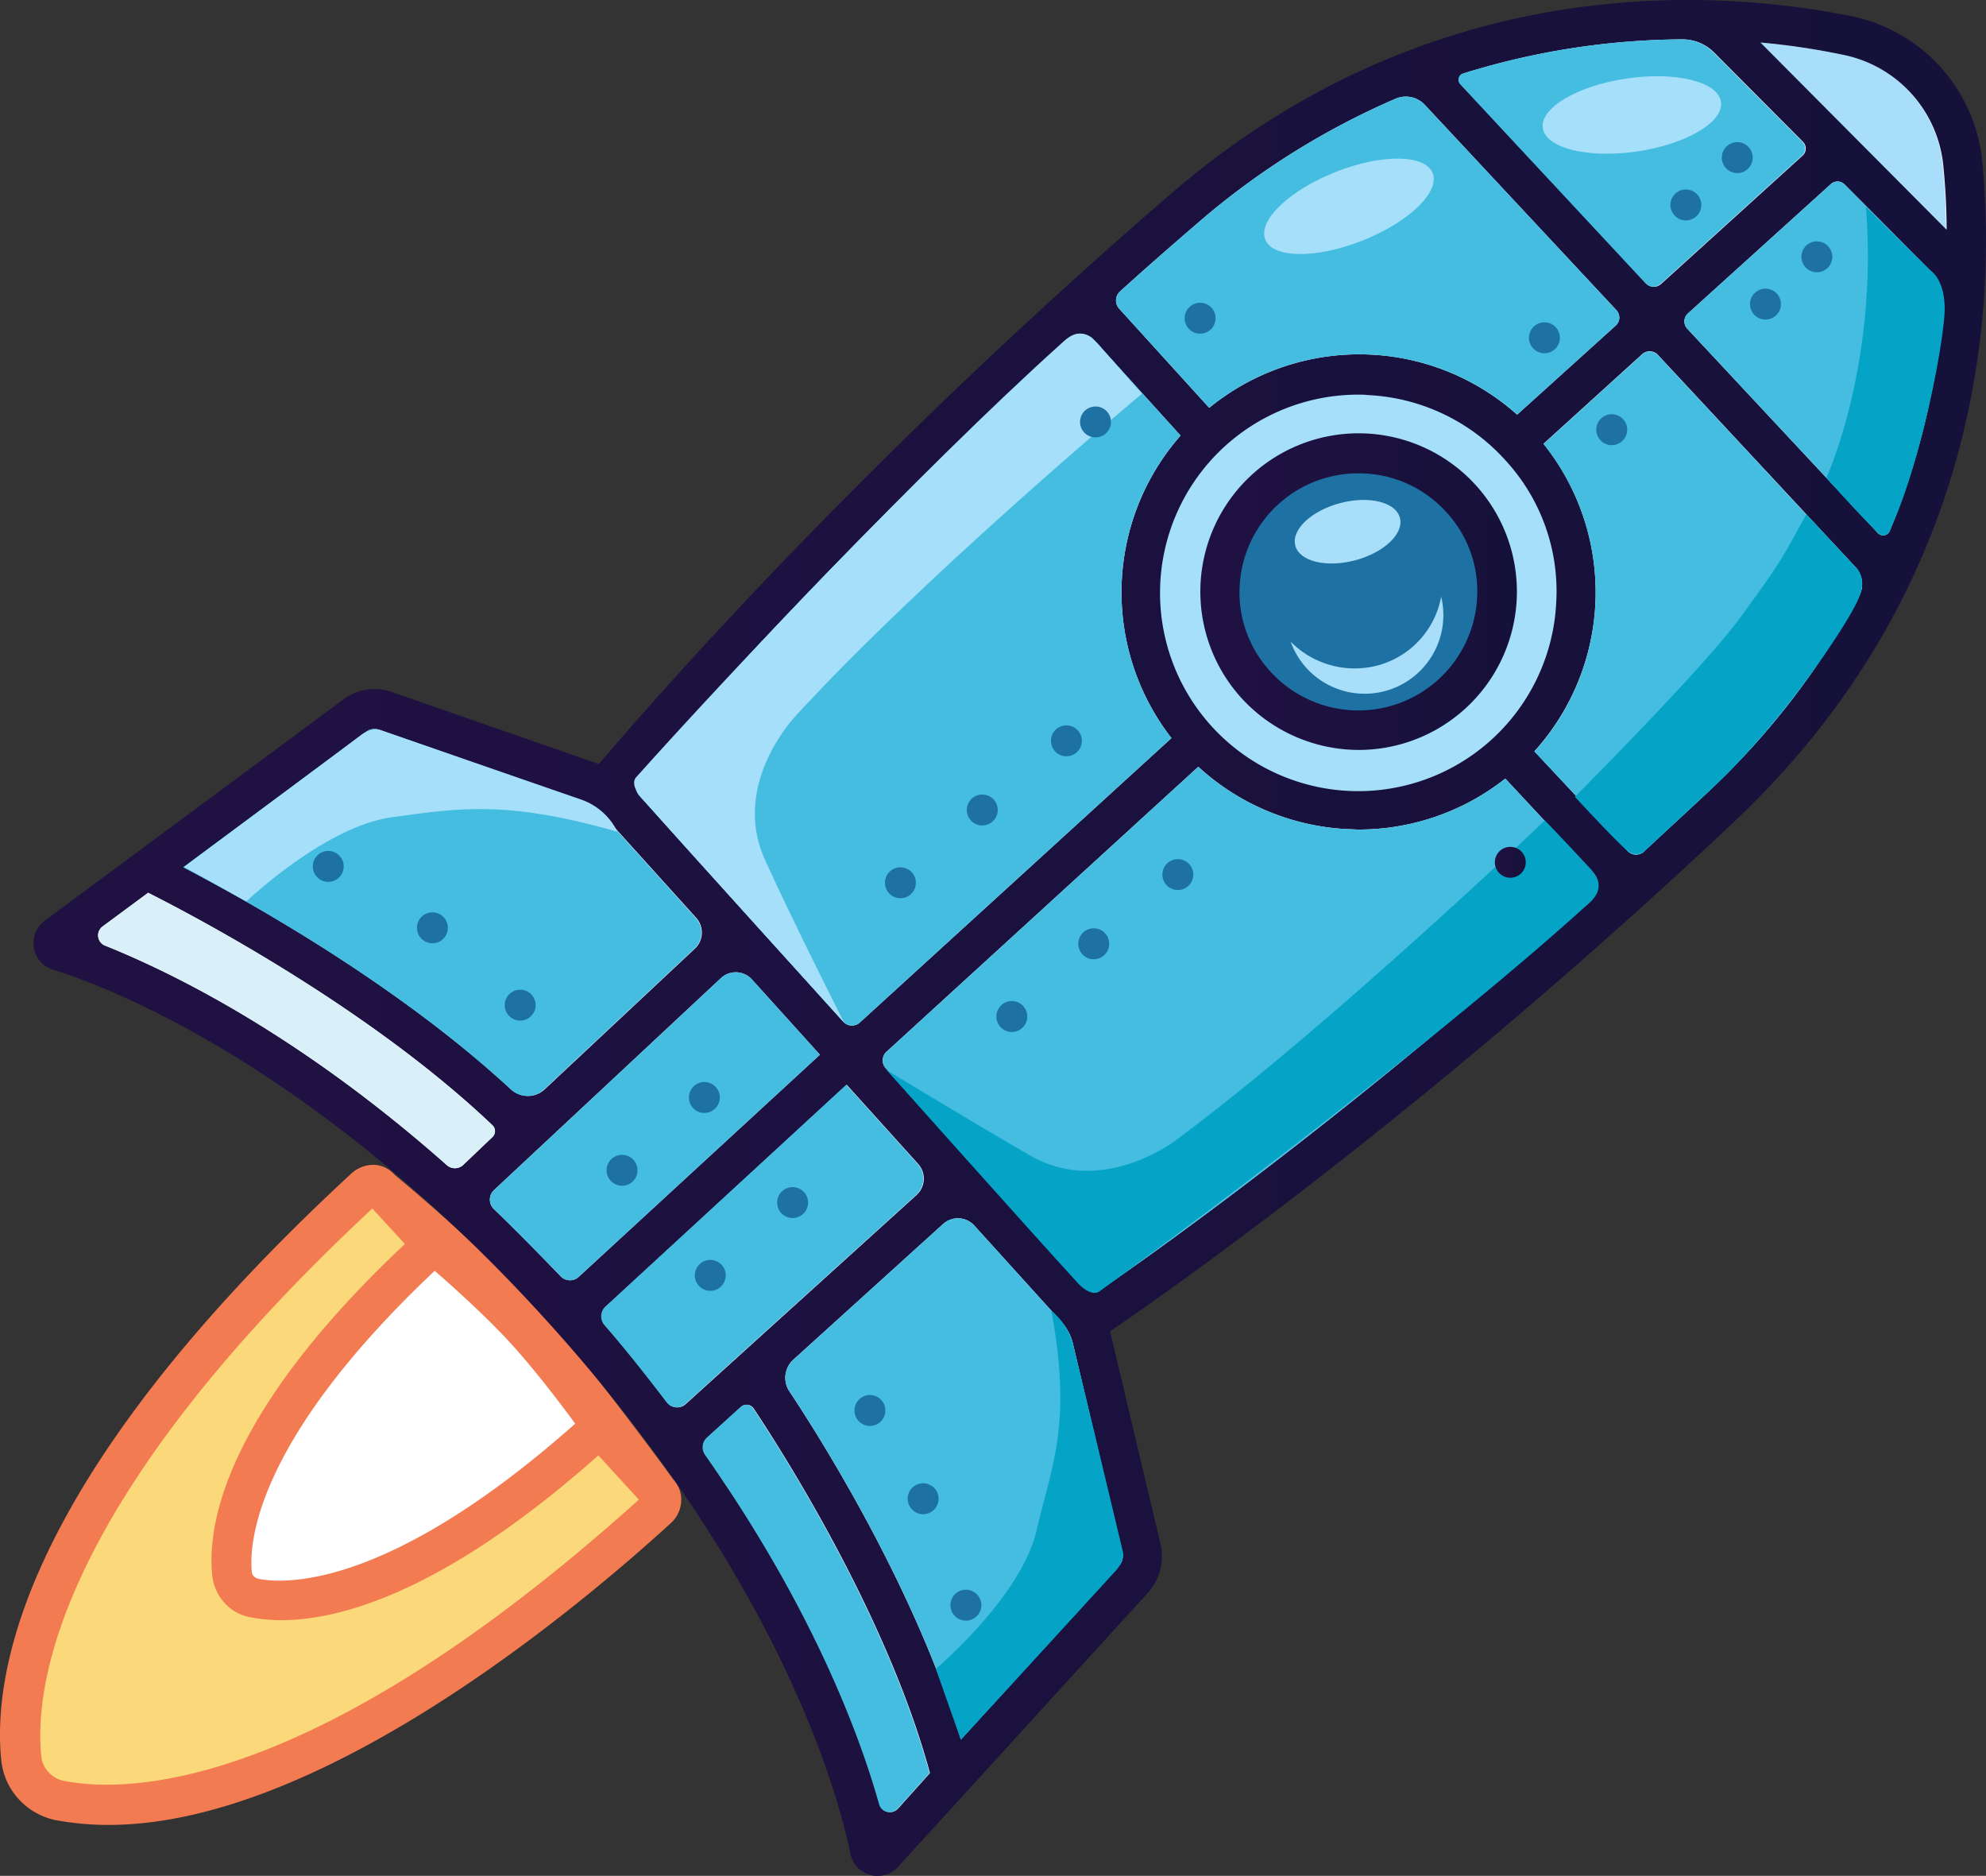 <svg xmlns="http://www.w3.org/2000/svg" xmlns:xlink="http://www.w3.org/1999/xlink" viewBox="0 0 436.66 412.35"><rect x="0" y="0" width="436.66" height="412.35" fill="#333333" stroke="none"/><defs><style>.cls-1{fill:#a6dff9}.cls-2{fill:url(#linear-gradient)}.cls-3{fill:#fff}.cls-4{fill:#fbd879}.cls-5{fill:#f37b51}.cls-6{fill:#1d72a3}.cls-7{fill:url(#linear-gradient-2)}.cls-8{fill:#a8def9}.cls-9{fill:url(#linear-gradient-3)}.cls-10{fill:#44bde1}.cls-11{fill:#d9f0f8}.cls-12{fill:#05a4c6}.cls-13{fill:url(#linear-gradient-4)}</style><linearGradient id="linear-gradient" x1="246.31" x2="350.74" y1="452.48" y2="452.48" gradientTransform="matrix(1, 0, 0, -1, 0, 582.9)" gradientUnits="userSpaceOnUse"><stop offset=".04" stop-color="#201143"/><stop offset=".96" stop-color="#16113a"/></linearGradient><linearGradient id="linear-gradient-2" x1="263.92" x2="333.52" y1="452.88" y2="452.88" xlink:href="#linear-gradient"/><linearGradient id="linear-gradient-3" x1="7.38" x2="436.66" y1="376.72" y2="376.72" xlink:href="#linear-gradient"/><linearGradient id="linear-gradient-4" x1="328.7" x2="335.41" y1="393.35" y2="393.35" xlink:href="#linear-gradient"/></defs><g id="Layer_2" data-name="Layer 2"><g id="Layer_1-2" data-name="Layer 1"><g id="Layer_4" data-name="Layer 4"><circle cx="298.56" cy="130.33" r="47.9" class="cls-1" transform="translate(-17.55 51.59) rotate(-9.6)"/><path d="M298.57,182.65a24.37,24.37,0,0,1-2.7-.1,50.77,50.77,0,1,1,2.7.1Zm-.1-95.8a41.27,41.27,0,1,0,2.3,0A17.65,17.65,0,0,1,298.47,86.85Z" class="cls-2"/><path d="M378.57,177.25c-76.1,71.8-139.3,113.4-139.3,113.4l11.8,49.7a7.45,7.45,0,0,1-1.8,6.8l-54.9,60.2a1.8,1.8,0,0,1-3.1-.8c-2.7-13.1-15.6-61.3-67.3-118.5s-98.3-75-111.1-79a1.82,1.82,0,0,1-.5-3.2l65.5-48.5a7.45,7.45,0,0,1,6.9-1.1l48.3,16.8s47.8-58.6,127-127.1c54.9-47.4,114.4-44.5,145.6-38.4a32.18,32.18,0,0,1,25.8,28.6C434.47,68,431.27,127.45,378.57,177.25Z" class="cls-3"/><path d="M144.87,331.55c-73.7,66.8-116.5,67.3-132,64.2a11,11,0,0,1-5.4-3.1,11.68,11.68,0,0,1-2.8-6.2c-1.6-16,3.3-58.4,75.7-125.3a2.36,2.36,0,0,1,3.3.1l61.3,67A2.36,2.36,0,0,1,144.87,331.55Z" class="cls-4"/><path d="M24.37,401.15a63.57,63.57,0,0,1-12.4-1.1,15.24,15.24,0,0,1-7.8-4.5,14.81,14.81,0,0,1-3.9-8.7c-2-19.8,5.4-62.8,77.1-129a7.17,7.17,0,0,1,4.8-1.8,6.32,6.32,0,0,1,4.6,2.2,360.44,360.44,0,0,1,31.8,29.7c10.5,11.1,29.5,37.3,29.5,37.3a6.47,6.47,0,0,1,1.7,4.8,6.94,6.94,0,0,1-2.2,4.7h0C124.77,355.55,69.67,400.85,24.37,401.15Zm57.5-135.5c-70,65.2-74.3,105.8-72.8,120.3a5.8,5.8,0,0,0,1.7,3.7,6,6,0,0,0,3.2,1.8c14.1,2.8,55,2.5,126.5-61.8Z" class="cls-5"/><path d="M131.57,314.45c-41.8,37.9-66.2,38.2-74.9,36.5a6.19,6.19,0,0,1-3.1-1.8,7,7,0,0,1-1.6-3.5c-.9-9.1,1.8-33.2,43-71.2a1.3,1.3,0,0,1,1.9.1l34.8,38.1A1.19,1.19,0,0,1,131.57,314.45Z" class="cls-3"/><path d="M62.07,356.15a36.84,36.84,0,0,1-7.3-.7,10.06,10.06,0,0,1-5.4-3.1,10.64,10.64,0,0,1-2.7-6c-1.2-11.6,3.1-36.7,44.4-74.8a5.8,5.8,0,0,1,8.1.3L134,310a5.65,5.65,0,0,1,1.5,4.1,5.83,5.83,0,0,1-1.9,4C99,349.35,75.57,356.05,62.07,356.15Zm33.5-76.8c-37.8,35.7-41,58.3-40.2,66.2a1.39,1.39,0,0,0,.5,1,1.93,1.93,0,0,0,.9.5c7.6,1.5,30.6.6,69.7-34.1,0,0-7.5-10.4-14.4-17.9C105.37,287.75,95.57,279.35,95.57,279.35Z" class="cls-5"/><circle cx="298.66" cy="130.04" r="47.9" class="cls-1" transform="translate(-17.5 51.61) rotate(-9.6)"/><circle cx="298.66" cy="130.04" r="30.5" class="cls-6"/><path d="M298.77,164.85a35,35,0,0,1-25.9-11.5,34.8,34.8,0,1,1,25.9,11.5Zm-.1-60.8a26.1,26.1,0,0,0-26.1,24.7,25.56,25.56,0,0,0,6.7,18.8,26.14,26.14,0,0,0,45.5-16.1,25.56,25.56,0,0,0-6.7-18.8A25.89,25.89,0,0,0,298.67,104.05Z" class="cls-7"/><ellipse cx="296.3" cy="116.86" class="cls-8" rx="11.9" ry="6.5" transform="translate(-20.09 80.14) rotate(-14.9)"/><path d="M303.37,146.15a19.8,19.8,0,0,1-19.6-5.1,17.3,17.3,0,0,0,33.1-9.9A19.27,19.27,0,0,1,303.37,146.15Z" class="cls-8"/><path d="M427.17,36.65c.4,4.1.7,8.8.7,13.8L387,9.35a153.12,153.12,0,0,1,17.9,2.6A27.51,27.51,0,0,1,427.17,36.65Z" class="cls-8"/><path d="M435.87,35.85a36.21,36.21,0,0,0-29.3-32.4c-31.5-6.2-92.9-9.4-149.3,39.3-69.7,60.2-115.7,113.6-125.6,125.2l-45.4-15.8a11.53,11.53,0,0,0-10.9,1.7l-65.5,48.5a6.1,6.1,0,0,0-2.4,6,5.94,5.94,0,0,0,4.2,4.8c12.8,4,58.3,21.5,109.1,77.8s63.5,103.4,66.2,116.5a6,6,0,0,0,4.4,4.7,4.4,4.4,0,0,0,1.6.2,5.91,5.91,0,0,0,4.5-2l54.9-60.2a12,12,0,0,0,2.8-10.7l-11.1-46.8c12.6-8.6,70.4-48.9,137.4-112.2C435.77,129.15,438.87,67.85,435.87,35.85Zm-114.1-19.7A164.93,164.93,0,0,1,370,8.65a9.85,9.85,0,0,1,6.9,2.9l19.5,19.6a2.12,2.12,0,0,1-.1,3.1l-31.1,28.2a2.33,2.33,0,0,1-3.2-.1l-40.8-43.8A1.41,1.41,0,0,1,321.77,16.15Zm-75.5,47.9c5.4-4.9,11-9.8,16.7-14.7a168.61,168.61,0,0,1,44-27.7,5.7,5.7,0,0,1,6.3,1.4l42.1,45.1a2.38,2.38,0,0,1-.1,3.4l-21.7,19.6a52.1,52.1,0,0,0-67.7-1.5l-19.8-21.8A2.69,2.69,0,0,1,246.27,64.05Zm95.9,68.3a43.58,43.58,0,1,1-43.6-45.6,17.7,17.7,0,0,1,2.3.1,43.46,43.46,0,0,1,30.1,14.3A42.44,42.44,0,0,1,342.17,132.35Zm-201.6,38.7c11.1-13.1,44.6-51.1,94.3-96.6a4,4,0,0,1,5.7.3l19,21a52.21,52.21,0,0,0-2,66.5l-68.5,62.5a2.57,2.57,0,0,1-3.7-.2L140.67,175A2.91,2.91,0,0,1,140.57,171.05Zm-60-10.2a3,3,0,0,1,2.9-.4l44.6,15.6a10.93,10.93,0,0,1,4.4,2.9l20.6,22.8a4.86,4.86,0,0,1-.3,6.8l-33,30.9a5.41,5.41,0,0,1-7.4,0c-25.1-23.2-57.6-41.3-72-48.8Zm21.3,95.2a2.66,2.66,0,0,1-3.7,0c-32.1-28.4-59.9-42.1-75.1-48.2a2.42,2.42,0,0,1-.5-4.2l10-7.4c11.1,5.6,48.9,25.6,75.7,51.1a1.78,1.78,0,0,1,0,2.6Zm6.7,9.7a2.87,2.87,0,0,1,0-4.1l49.9-46.6a4.8,4.8,0,0,1,6.9.3l14.9,16.5-53,48.8a2.83,2.83,0,0,1-4-.1C118.47,275.55,113,270,108.57,265.75Zm38.1,42.5c-4.6-6-8.5-11-13.7-17a2.93,2.93,0,0,1,.2-4l53-48.8,15.7,17.4a4.86,4.86,0,0,1-.3,6.8l-50.8,46A2.78,2.78,0,0,1,146.67,308.25Zm50.8,89.3a2.39,2.39,0,0,1-4.1-1c-4.3-15.3-14.7-43.2-38.3-76.8a2.9,2.9,0,0,1,.4-3.7l7.5-6.8a1.83,1.83,0,0,1,2.7.3c7.2,10.8,29.6,46.3,38.8,80.2Zm49.3-56.2a3.11,3.11,0,0,1-.7,2.8l-34.8,38.2c-10-32.8-30-64.9-37.7-76.5a5.37,5.37,0,0,1,.9-7l32.9-29.8a4.86,4.86,0,0,1,6.8.3l19.2,21.2a11.23,11.23,0,0,1,2.5,4.7Zm103.3-143.9c-51.4,45.9-93.6,76.1-108,86a3.06,3.06,0,0,1-3.9-.5l-43.4-48.1a2.57,2.57,0,0,1,.2-3.7l68.5-62.6a52.18,52.18,0,0,0,32.6,13.7c.9,0,1.8.1,2.7.1a52,52,0,0,0,32.2-11.2l19.3,20.7A3.87,3.87,0,0,1,350.07,197.45Zm58.7-66.5a168.09,168.09,0,0,1-33.2,43.1c-4.8,4.5-9.5,8.8-14.1,13.1a2.57,2.57,0,0,1-3.7-.2l-20.4-21.8a52.16,52.16,0,0,0,2-67.6l21.7-19.7a2.48,2.48,0,0,1,3.4.1l43.3,46.5A5.5,5.5,0,0,1,408.77,131Zm6.7-14.2a1.57,1.57,0,0,1-2.5.5l-42-45a2.36,2.36,0,0,1,.1-3.3l31.5-28.5a2.17,2.17,0,0,1,3,.1l18.9,19a9.53,9.53,0,0,1,2.8,7.8A163.16,163.16,0,0,1,415.47,116.75ZM387.07,9.35A153.12,153.12,0,0,1,405,12a27.62,27.62,0,0,1,22.3,24.7c.4,4.1.7,8.8.7,13.8Z" class="cls-9"/><path d="M321.67,16.15a164.93,164.93,0,0,1,48.2-7.5,9.85,9.85,0,0,1,6.9,2.9l19.5,19.6a2.12,2.12,0,0,1-.1,3.1l-31.1,28.2a2.33,2.33,0,0,1-3.2-.1l-40.8-43.8A1.46,1.46,0,0,1,321.67,16.15Z" class="cls-10"/><path d="M246.27,64.05c5.4-4.9,11-9.8,16.7-14.7a168.61,168.61,0,0,1,44-27.7,5.7,5.7,0,0,1,6.3,1.4l42.1,45.1a2.38,2.38,0,0,1-.1,3.4l-21.7,19.6a52.1,52.1,0,0,0-67.7-1.5l-19.8-21.8A2.69,2.69,0,0,1,246.27,64.05Z" class="cls-10"/><path d="M140.57,171.05c11.1-13.1,44.6-51.1,94.3-96.6a4,4,0,0,1,5.7.3l19,21a52.21,52.21,0,0,0-2,66.5l-68.5,62.5a2.57,2.57,0,0,1-3.7-.2L140.67,175A2.91,2.91,0,0,1,140.57,171.05Z" class="cls-10"/><path d="M80.47,160.85a3,3,0,0,1,2.9-.4l44.6,15.6a10.93,10.93,0,0,1,4.4,2.9l20.6,22.8a4.86,4.86,0,0,1-.3,6.8l-33,30.9a5.41,5.41,0,0,1-7.4,0c-25.1-23.2-57.6-41.3-72-48.8Z" class="cls-10"/><path d="M101.87,256.05a2.66,2.66,0,0,1-3.7,0c-32.1-28.4-59.9-42.1-75.1-48.2a2.42,2.42,0,0,1-.5-4.2l10-7.4c11.1,5.6,48.9,25.6,75.7,51.1a1.78,1.78,0,0,1,0,2.6Z" class="cls-11"/><path d="M108.57,265.75a2.87,2.87,0,0,1,0-4.1l49.9-46.6a4.8,4.8,0,0,1,6.9.3l14.9,16.5-53,48.8a2.83,2.83,0,0,1-4-.1C118.47,275.55,113,270.05,108.57,265.75Z" class="cls-10"/><path d="M146.57,308.25c-4.6-6-8.5-11-13.7-17a2.93,2.93,0,0,1,.2-4l53-48.8,15.7,17.4a4.86,4.86,0,0,1-.3,6.8l-50.8,46A2.8,2.8,0,0,1,146.57,308.25Z" class="cls-10"/><path d="M197.37,397.55a2.39,2.39,0,0,1-4.1-1c-4.3-15.3-14.7-43.2-38.3-76.8a2.9,2.9,0,0,1,.4-3.7l7.5-6.8a1.83,1.83,0,0,1,2.7.3c7.2,10.8,29.6,46.3,38.8,80.2Z" class="cls-10"/><path d="M246.77,341.35a3.11,3.11,0,0,1-.7,2.8l-34.8,38.2c-10-32.8-30-64.9-37.7-76.5a5.37,5.37,0,0,1,.9-7l32.9-29.8a4.86,4.86,0,0,1,6.8.3l19.2,21.2a11.23,11.23,0,0,1,2.5,4.7Z" class="cls-10"/><path d="M350.07,197.45c-51.4,45.9-93.6,76.1-108,86a3.06,3.06,0,0,1-3.9-.5l-43.4-48.1a2.57,2.57,0,0,1,.2-3.7l68.5-62.6a52.18,52.18,0,0,0,32.6,13.7c.9,0,1.8.1,2.7.1a52,52,0,0,0,32.2-11.2l19.3,20.7A4,4,0,0,1,350.07,197.45Z" class="cls-10"/><path d="M408.77,131a168.09,168.09,0,0,1-33.2,43.1c-4.8,4.5-9.5,8.8-14.1,13.1a2.57,2.57,0,0,1-3.7-.2l-20.4-21.8a52.16,52.16,0,0,0,2-67.6l21.7-19.7a2.48,2.48,0,0,1,3.4.1l43.3,46.5A5.5,5.5,0,0,1,408.77,131Z" class="cls-10"/><path d="M415.47,116.75a1.57,1.57,0,0,1-2.5.5l-42-45a2.36,2.36,0,0,1,.1-3.3l31.5-28.5a2.17,2.17,0,0,1,3,.1l18.9,19a9.53,9.53,0,0,1,2.8,7.8A165.49,165.49,0,0,1,415.47,116.75Z" class="cls-10"/><path d="M139.87,170.85c20.5-22.9,62.6-67.5,93.1-95,1.6-1.4,4.4-4.7,8.3-.4,4.7,5.3,9.8,11.1,9.8,11.1s-47.8,39.9-76.2,70.9c-4.5,5-12.9,17.8-6.7,31.5s17.4,35.8,17.4,35.8-33.7-37.1-44.3-49.1C139.87,174.25,138.77,172.05,139.87,170.85Z" class="cls-1"/><path d="M241.77,283.85c24.9-18.1,76.2-56.9,106.7-84.5,1.6-1.4,5.2-4.1,1.2-8.4-4.8-5.2-10-10.6-10-10.6s-47.2,45.1-81,70.2c-5.4,4-19.1,11-32.1,3.5s-31.6-18.8-31.6-18.8,31.3,35.1,42.1,46.9C238.37,283.55,240.47,284.85,241.77,283.85Z" class="cls-12"/><ellipse cx="358.8" cy="25.27" class="cls-1" rx="19.8" ry="8.1" transform="translate(0.16 52.69) rotate(-8.4)"/><ellipse cx="296.58" cy="45.34" class="cls-1" rx="19.8" ry="8.1" transform="translate(4.19 112.58) rotate(-21.64)"/><path d="M135.77,182.85a14.05,14.05,0,0,0-8.3-7.2c-6.4-2.2-43.6-15.1-43.6-15.1s-2-.9-4.6,1.1-38.8,28.9-38.8,28.9l13.7,7.6s17.3-16.5,32-18.5S111.37,175.85,135.77,182.85Z" class="cls-1"/><path d="M231.17,288.15a13.83,13.83,0,0,1,4.6,6.9c1.7,6.5,11.1,46,11.1,46s.7,1.8-1.7,4.4l-33.9,37-5.5-15.6s18.7-15.8,22.1-30.3S235.77,313.05,231.17,288.15Z" class="cls-12"/><circle cx="339.57" cy="74.25" r="3.4" class="cls-6"/><circle cx="354.37" cy="94.45" r="3.4" class="cls-6"/><circle cx="388.17" cy="66.85" r="3.4" class="cls-6"/><circle cx="399.47" cy="56.45" r="3.4" class="cls-6"/><circle cx="370.67" cy="45.05" r="3.4" class="cls-6"/><circle cx="381.97" cy="34.65" r="3.4" class="cls-6"/><circle cx="332.07" cy="189.55" r="3.4" class="cls-13"/><circle cx="240.87" cy="92.75" r="3.4" class="cls-6"/><circle cx="263.87" cy="69.95" r="3.4" class="cls-6"/><circle cx="240.47" cy="207.45" r="3.4" class="cls-6" transform="translate(-2.82 411.59) rotate(-80.78)"/><circle cx="258.97" cy="192.25" r="3.4" class="cls-6"/><circle cx="222.47" cy="223.45" r="3.4" class="cls-6"/><circle cx="215.97" cy="178.05" r="3.4" class="cls-6"/><circle cx="234.47" cy="162.85" r="3.4" class="cls-6"/><circle cx="197.97" cy="194.05" r="3.4" class="cls-6"/><circle cx="154.87" cy="241.25" r="3.4" class="cls-6"/><circle cx="136.77" cy="257.25" r="3.4" class="cls-6"/><circle cx="174.27" cy="264.35" r="3.4" class="cls-6"/><circle cx="156.17" cy="280.35" r="3.4" class="cls-6"/><circle cx="191.27" cy="310.05" r="3.4" class="cls-6"/><circle cx="202.97" cy="329.45" r="3.4" class="cls-6"/><circle cx="212.37" cy="352.85" r="3.4" class="cls-6"/><circle cx="114.37" cy="220.95" r="3.4" class="cls-6"/><circle cx="95.07" cy="203.95" r="3.4" class="cls-6"/><circle cx="72.17" cy="190.45" r="3.4" class="cls-6"/><path d="M397.17,113.05l10.7,11.5s2.9,2.2.7,7.2c-2.9,6.5-18.1,28.8-33,42.3l-14.1,13.1a2.88,2.88,0,0,1-3.7-.2c-2.1-1.6-11.5-11.8-11.5-11.8s28.6-28.6,36.5-39.6C390.87,124.45,391.17,124,397.17,113.05Z" class="cls-12"/><path d="M401.57,105s11.4-24.6,8.7-59.5l14.2,14s2.9,1.6,3.1,7.9c.2,5.9-4.9,34-12.2,49.5a1.54,1.54,0,0,1-2.6.1C407.27,111.55,401.57,105,401.57,105Z" class="cls-12"/></g></g></g></svg>